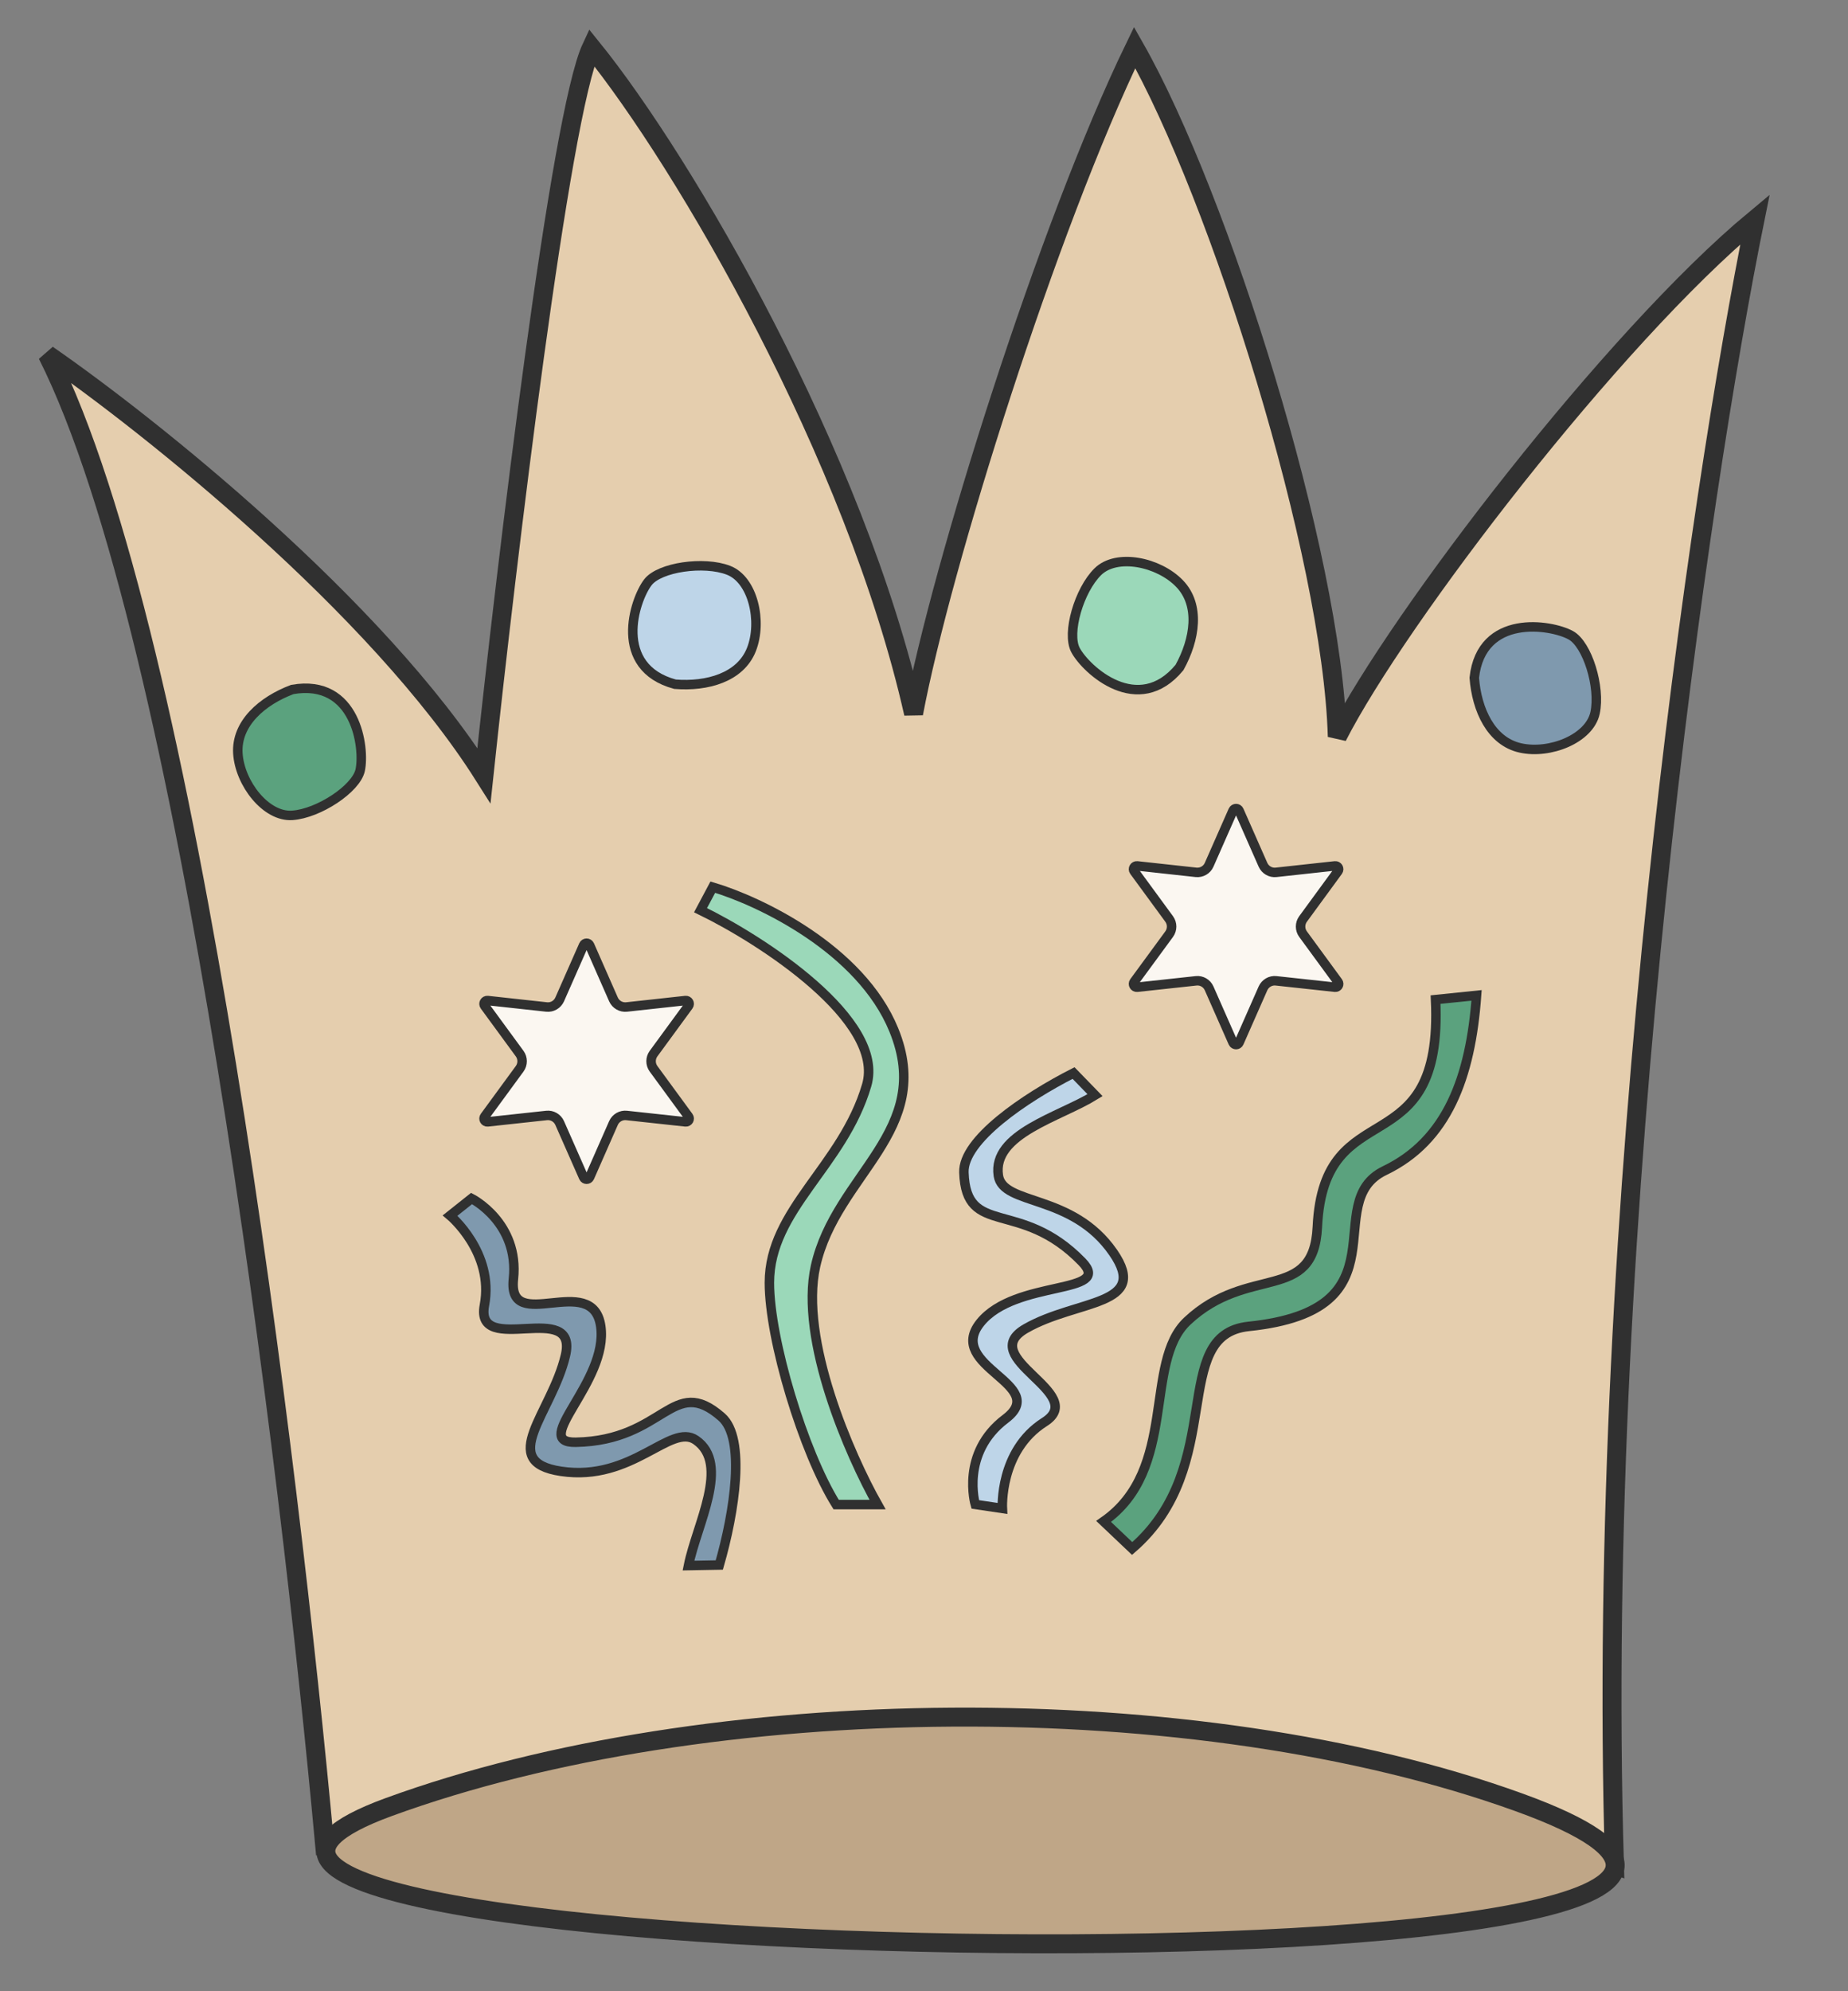 <svg width="39" height="42" viewBox="0 0 39 42" fill="none" xmlns="http://www.w3.org/2000/svg">
<rect x="0" y="0" width="39" height="42" fill="#808080" stroke="none"/>
<path d="M1 7.479C4.022 13.489 6.126 31.022 6.847 38.865C18.294 35.005 24.387 35.721 34.071 39.33C33.654 25.361 35.883 10.314 37.037 4.627C34.038 7.116 29.501 13.033 28.222 15.538C28.114 11.688 25.737 4.148 23.946 1.002C22.109 4.79 19.865 11.943 19.28 15.051C18.055 9.608 14.443 3.42 12.482 1C11.823 2.406 10.695 11.825 10.213 16.358C7.958 12.793 3.132 8.953 1 7.479Z" fill="#E5CEAE" stroke="#303030" stroke-width="0.4"/>
<path d="M8.21 38.113C14.944 35.658 25.228 35.55 32.054 38.015C44.047 42.346 -1.351 41.598 8.21 38.113Z" fill="#BFA687" stroke="#303030" stroke-width="0.4"/>
<path d="M5.02 15.891C4.981 15.257 5.535 14.781 6.169 14.543C7.517 14.306 7.703 15.781 7.601 16.247C7.514 16.639 6.724 17.159 6.169 17.198C5.615 17.238 5.06 16.525 5.02 15.891Z" fill="#5BA27E" stroke="#303030" stroke-width="0.2"/>
<path d="M15.858 13.7C15.625 14.291 14.921 14.486 14.246 14.432C12.925 14.075 13.383 12.66 13.673 12.282C13.918 11.963 14.854 11.828 15.373 12.028C15.892 12.227 16.091 13.109 15.858 13.7Z" fill="#BED5E8" stroke="#303030" stroke-width="0.2"/>
<path d="M24.892 12.308C25.333 12.764 25.22 13.486 24.892 14.079C24.021 15.134 22.922 14.132 22.697 13.711C22.508 13.357 22.772 12.449 23.168 12.059C23.565 11.668 24.45 11.851 24.892 12.308Z" fill="#9BD8B9" stroke="#303030" stroke-width="0.2"/>
<path d="M32.086 15.776C31.466 15.637 31.164 14.971 31.113 14.296C31.261 12.936 32.73 13.169 33.148 13.398C33.501 13.59 33.779 14.494 33.662 15.037C33.545 15.581 32.706 15.915 32.086 15.776Z" fill="#7F99AE" stroke="#303030" stroke-width="0.2"/>
<path d="M12.316 19.936C12.34 19.881 12.418 19.881 12.443 19.936L12.947 21.081C12.995 21.188 13.107 21.253 13.224 21.24L14.468 21.104C14.528 21.098 14.567 21.166 14.531 21.215L13.792 22.224C13.723 22.319 13.723 22.448 13.792 22.543L14.531 23.552C14.567 23.601 14.528 23.669 14.468 23.663L13.224 23.528C13.107 23.515 12.995 23.58 12.947 23.687L12.443 24.832C12.418 24.887 12.34 24.887 12.316 24.832L11.811 23.687C11.763 23.58 11.652 23.515 11.535 23.528L10.291 23.663C10.231 23.669 10.192 23.601 10.228 23.552L10.967 22.543C11.036 22.448 11.036 22.319 10.967 22.224L10.228 21.215C10.192 21.166 10.231 21.098 10.291 21.104L11.535 21.24C11.652 21.253 11.763 21.188 11.811 21.081L12.316 19.936Z" fill="#FBF7F1" stroke="#303030" stroke-width="0.2"/>
<path d="M26.022 17.096C26.047 17.041 26.125 17.041 26.149 17.096L26.654 18.241C26.702 18.348 26.814 18.413 26.93 18.4L28.175 18.264C28.234 18.258 28.273 18.326 28.238 18.374L27.499 19.384C27.43 19.479 27.43 19.608 27.499 19.703L28.238 20.712C28.274 20.761 28.235 20.829 28.175 20.823L26.93 20.688C26.814 20.675 26.702 20.74 26.654 20.847L26.149 21.992C26.125 22.047 26.047 22.047 26.022 21.992L25.517 20.847C25.47 20.74 25.359 20.675 25.242 20.688L23.998 20.823C23.938 20.829 23.899 20.761 23.934 20.712L24.674 19.703C24.743 19.608 24.743 19.479 24.674 19.384L23.934 18.374C23.899 18.326 23.938 18.258 23.998 18.264L25.242 18.4C25.359 18.412 25.47 18.348 25.517 18.241L26.022 17.096Z" fill="#FBF7F1" stroke="#303030" stroke-width="0.2"/>
<path d="M18.52 31.735H17.646C16.955 30.63 16.237 28.252 16.237 27.058C16.237 25.506 17.785 24.607 18.29 22.891C18.693 21.519 16.074 19.824 14.784 19.198L15.043 18.712C16.025 19.004 18.163 20.014 18.862 21.722C19.736 23.858 17.646 24.764 17.211 26.706C16.864 28.26 17.939 30.706 18.52 31.735Z" fill="#9BD8B9" stroke="#303030" stroke-width="0.2"/>
<path d="M30.296 21.084L31.161 20.995C31.037 22.721 30.54 24.059 29.224 24.69C27.821 25.362 29.729 27.628 26.354 27.977C24.654 28.153 25.915 30.915 23.893 32.662L23.291 32.091C24.867 30.993 24.126 28.74 25.056 27.866C26.346 26.654 27.724 27.498 27.801 25.879C27.938 22.974 30.464 24.663 30.296 21.084Z" fill="#5BA27E" stroke="#303030" stroke-width="0.2"/>
<path d="M14.529 33.022L15.18 33.01C15.503 31.889 15.743 30.338 15.229 29.888C14.186 28.975 14.03 30.386 12.151 30.421C11.171 30.439 12.848 29.145 12.678 27.973C12.507 26.8 10.708 28.171 10.835 26.979C10.962 25.788 9.952 25.279 9.952 25.279L9.499 25.639C9.499 25.639 10.433 26.419 10.223 27.531C10.014 28.643 12.221 27.381 11.932 28.594C11.644 29.808 10.479 30.831 11.841 31.034C13.349 31.26 14.149 30.005 14.685 30.374C15.421 30.881 14.702 32.157 14.529 33.022Z" fill="#7F99AE" stroke="#303030" stroke-width="0.2"/>
<path d="M23.11 23.1L22.656 22.633C21.616 23.163 20.319 24.047 20.342 24.73C20.389 26.115 21.525 25.265 22.834 26.614C23.516 27.317 21.427 26.976 20.686 27.902C19.947 28.827 22.177 29.204 21.22 29.926C20.263 30.647 20.582 31.732 20.582 31.732L21.154 31.817C21.154 31.817 21.086 30.602 22.041 29.995C22.996 29.389 20.566 28.64 21.65 28.021C22.733 27.402 24.276 27.555 23.494 26.421C22.628 25.165 21.165 25.439 21.069 24.796C20.937 23.911 22.359 23.565 23.11 23.1Z" fill="#BED5E8" stroke="#303030" stroke-width="0.2"/>
</svg>
